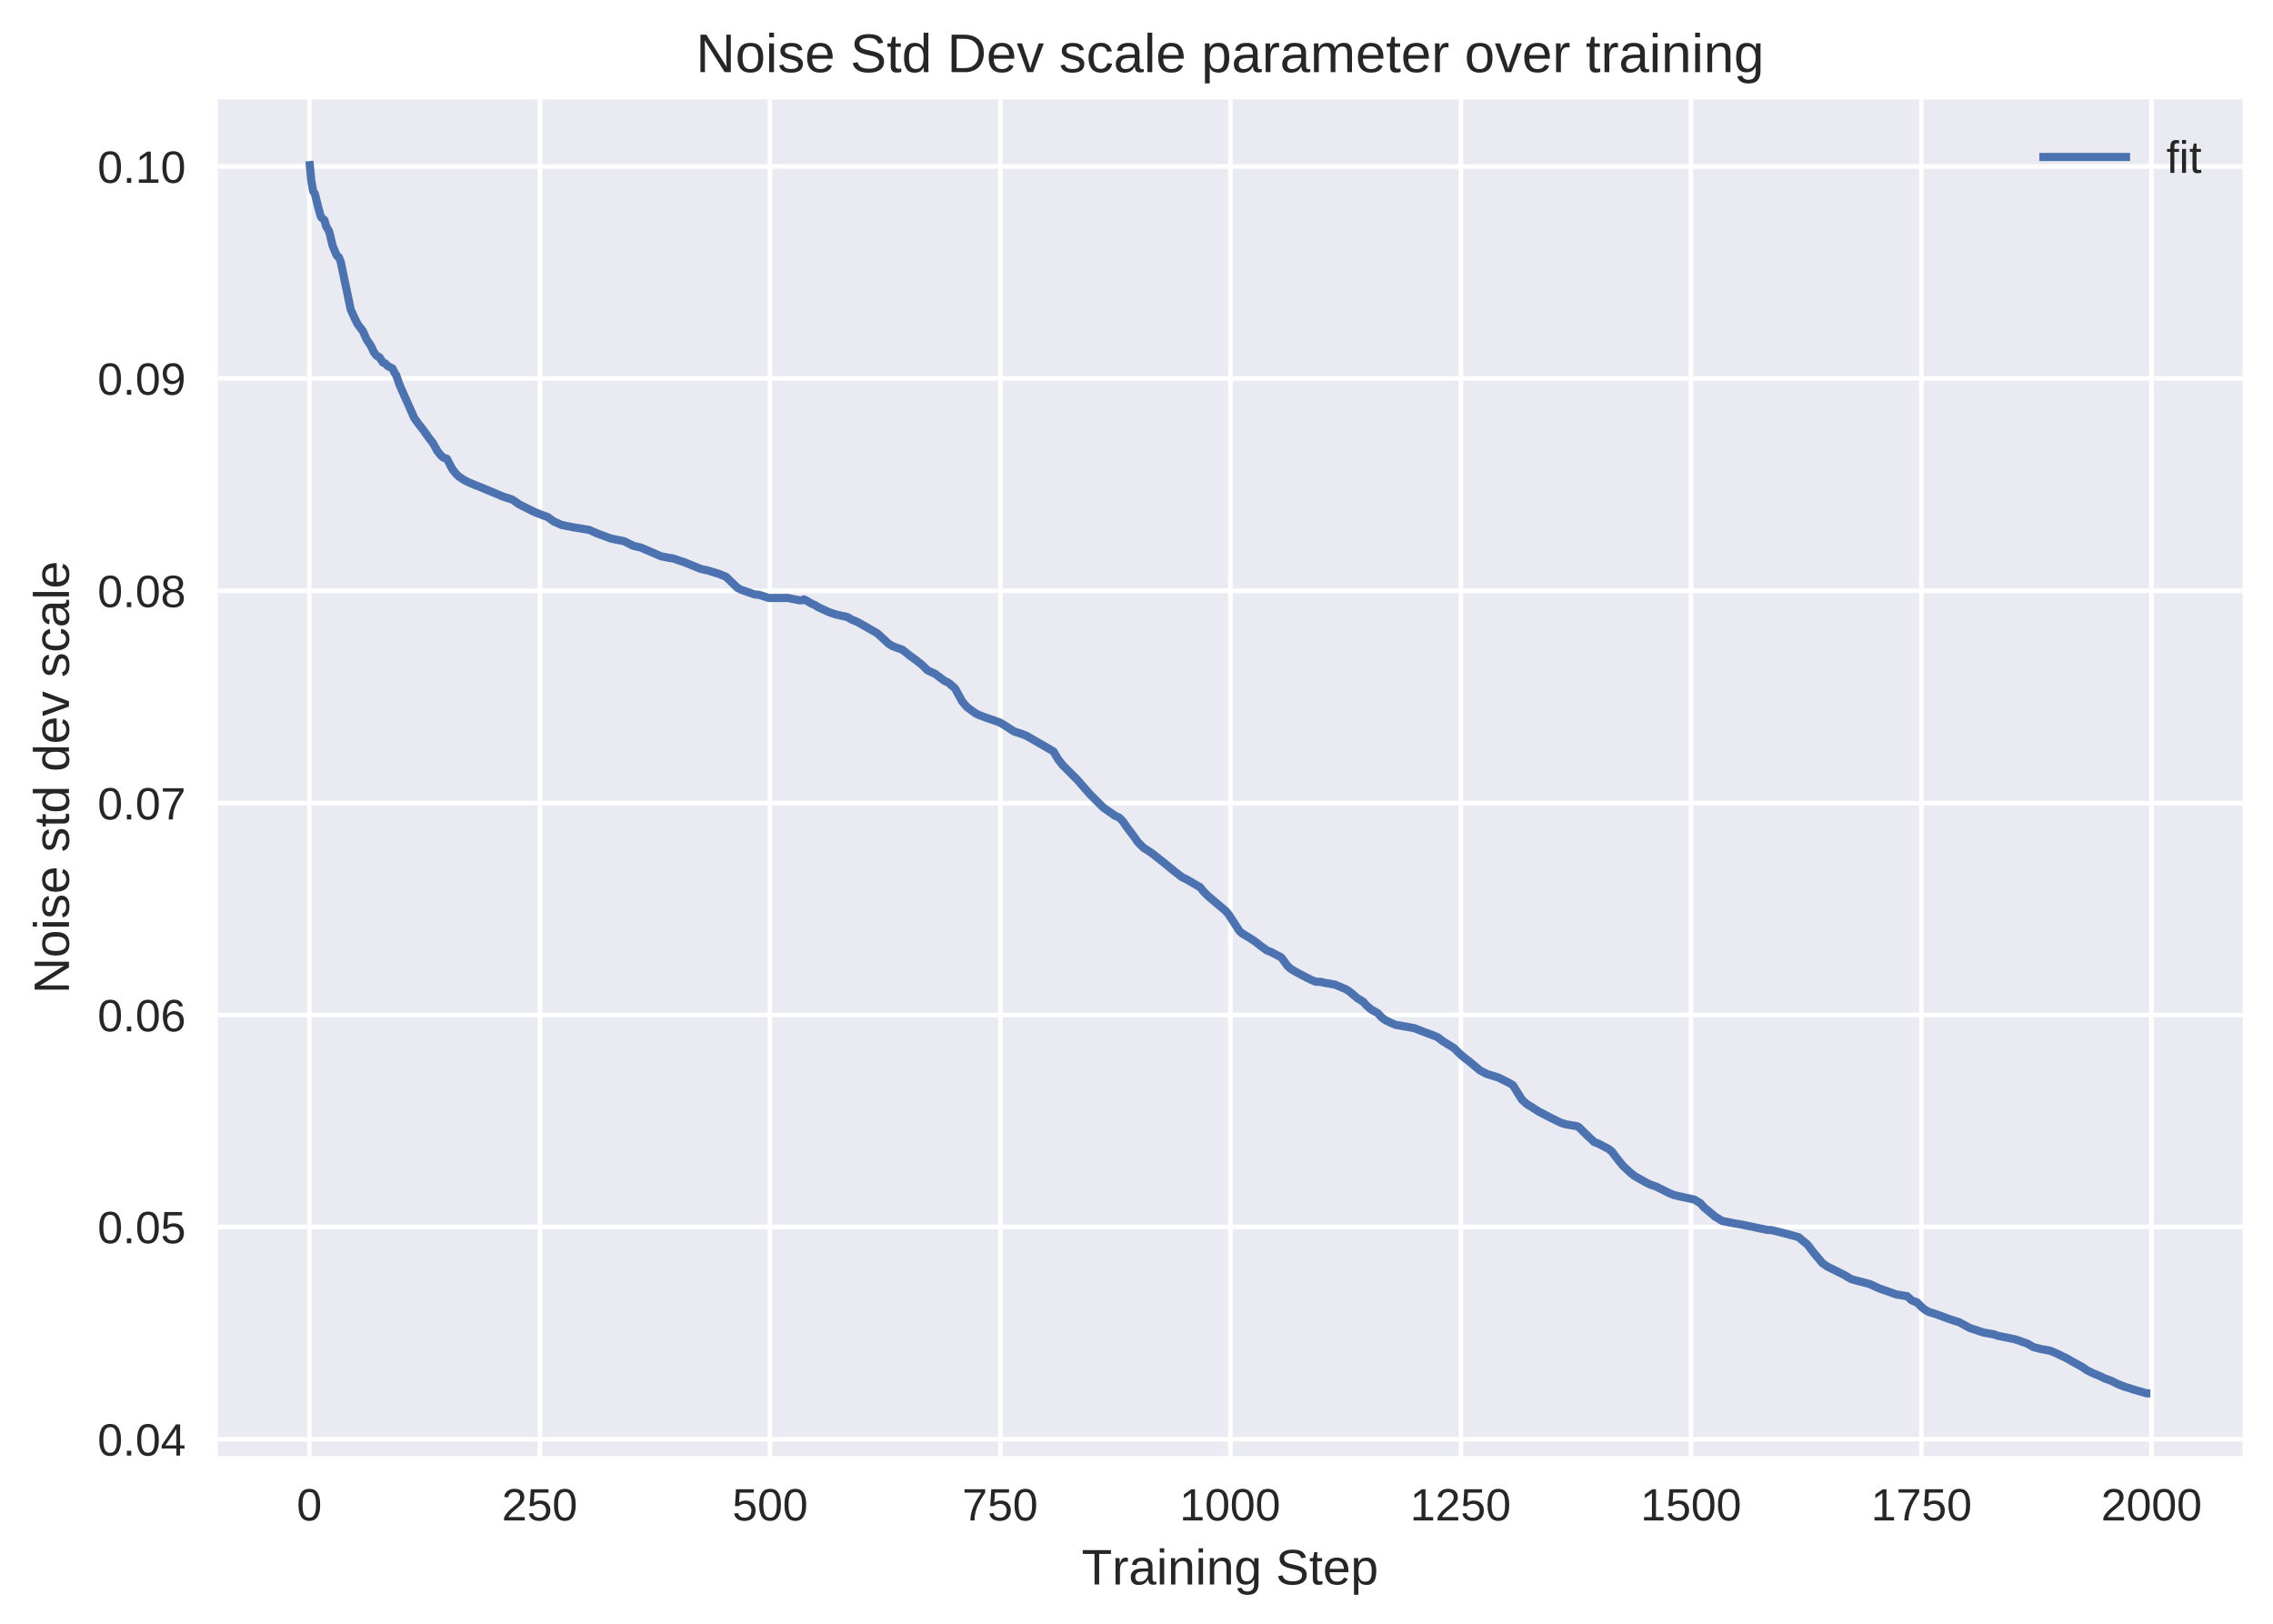 <svg viewBox="0 0 501 358" xmlns="http://www.w3.org/2000/svg" xmlns:xlink="http://www.w3.org/1999/xlink"><defs><style>*{stroke-linecap:butt;stroke-linejoin:round}</style></defs><g id="figure_1"><path d="M0 358.7h501.5V0H0z" fill="#fff" id="patch_1"/><g id="axes_1"><path d="M48 320.9h446.3v-299H48z" fill="#eaeaf2" id="patch_2"/><g id="matplotlib.axis_1"><g id="xtick_1"><path clip-path="url(#p719b5f4bb1)" d="M68.2 320.9v-299" fill="none" stroke="#fff" stroke-linecap="round" id="line2d_1"/><g id="text_1"><defs><path d="M51.7 34.4q0-9.9-1.9-16.6-1.8-6.8-5.1-11-3.2-4.2-7.6-6Q32.7-1 27.7-1T18.3.8q-4.3 1.8-7.5 6-3.2 4.1-5 10.9-1.9 6.8-1.9 16.7 0 10.4 1.8 17.2 1.9 6.9 5 10.9 3.3 4 7.7 5.7 4.4 1.6 9.6 1.6 5 0 9.2-1.6 4.3-1.7 7.6-5.7 3.2-4 5-10.9 1.9-6.8 1.9-17.2zm-9 0q0 8.2-.9 13.7-1 5.4-2.9 8.7-1.9 3.2-4.6 4.6-2.8 1.3-6.3 1.3-3.7 0-6.6-1.4-2.8-1.3-4.7-4.6-2-3.2-3-8.7-.9-5.4-.9-13.6 0-7.9 1-13.3t3-8.7q1.9-3.3 4.6-4.8 2.8-1.4 6.4-1.4 3.4 0 6.2 1.4 2.8 1.5 4.7 4.8 2 3.3 3 8.7 1 5.4 1 13.3z" id="LiberationSans-30"/></defs><use xlink:href="#LiberationSans-30" transform="matrix(.1 0 0 -.1 65.4 335.1)" fill="#262626"/></g></g><g id="xtick_2"><path clip-path="url(#p719b5f4bb1)" d="M119 320.9v-299" fill="none" stroke="#fff" stroke-linecap="round" id="line2d_3"/><g id="text_2"><defs><path d="M5 0v6.2q2.5 5.7 6.1 10 3.6 4.5 7.6 8l7.8 6.6q3.9 3 7 6t5 6.4q2 3.3 2 7.5 0 3-1 5.1-.8 2.3-2.4 3.8-1.7 1.5-4 2.2-2.3.8-5.2.8-2.6 0-5-.7-2.2-.8-4-2.2-1.9-1.5-3-3.7-1.2-2.1-1.5-5l-9 .8q.5 3.7 2 7Q9.2 62 12 64.5q2.8 2.5 6.8 4 4 1.3 9.2 1.3 5.2 0 9.2-1.2 4-1.2 6.7-3.6 2.8-2.4 4.2-6 1.5-3.4 1.5-8 0-3.5-1.2-6.6-1.3-3.1-3.4-6-2-2.8-4.8-5.4-2.7-2.7-5.7-5.2l-6-5q-3-2.4-5.7-5-2.6-2.4-4.7-5t-3.3-5.3h35.9V0z" id="LiberationSans-32"/><path d="M51.4 22.4q0-5.2-1.5-9.5-1.6-4.3-4.7-7.4-3-3-7.6-4.8Q33-1 27-1 21.6-1 17.5.3q-4 1.3-6.8 3.5Q8 6 6.3 9 4.7 12 4 15.4l8.9 1q.5-2 1.5-3.8 1-1.8 2.7-3.3Q18.7 8 21.2 7q2.5-.8 6-.8 3.4 0 6.2 1 2.8 1.1 4.8 3.1 2 2.1 3 5 1 3 1 7 0 3-1 5.7t-2.9 4.6q-1.9 2-4.6 3-2.8 1.1-6.3 1.1-2.2 0-4-.4-2-.4-3.5-1-1.6-.7-2.9-1.6l-2.4-2H6l2.3 37.1h39.1v-7.5h-31L15 39.5q2.3 1.8 5.8 3 3.6 1.4 8.4 1.4 5.1 0 9.2-1.6 4.1-1.5 7-4.4 2.9-2.8 4.5-6.8 1.5-4 1.5-8.7z" id="LiberationSans-35"/></defs><g transform="matrix(.1 0 0 -.1 110.6 335.1)" fill="#262626"><use xlink:href="#LiberationSans-32"/><use x="55.6" xlink:href="#LiberationSans-35"/><use x="111.2" xlink:href="#LiberationSans-30"/></g></g></g><g id="xtick_3"><path clip-path="url(#p719b5f4bb1)" d="M169.7 320.9v-299" fill="none" stroke="#fff" stroke-linecap="round" id="line2d_5"/><g transform="matrix(.1 0 0 -.1 161.4 335.1)" fill="#262626" id="text_3"><use xlink:href="#LiberationSans-35"/><use x="55.6" xlink:href="#LiberationSans-30"/><use x="111.2" xlink:href="#LiberationSans-30"/></g></g><g id="xtick_4"><path clip-path="url(#p719b5f4bb1)" d="M220.5 320.9v-299" fill="none" stroke="#fff" stroke-linecap="round" id="line2d_7"/><g id="text_4"><defs><path d="M50.6 61.7q-5.2-8-9.5-15.2-4.4-7.3-7.5-14.8-3.1-7.3-4.9-15.1Q27 8.8 27 0h-9.2q0 8.3 2 16.2 2 8 5.2 15.6 3.4 7.6 7.8 15T42 61.3H5v7.5h45.5z" id="LiberationSans-37"/></defs><g transform="matrix(.1 0 0 -.1 212.1 335.1)" fill="#262626"><use xlink:href="#LiberationSans-37"/><use x="55.6" xlink:href="#LiberationSans-35"/><use x="111.2" xlink:href="#LiberationSans-30"/></g></g></g><g id="xtick_5"><path clip-path="url(#p719b5f4bb1)" d="M271.2 320.9v-299" fill="none" stroke="#fff" stroke-linecap="round" id="line2d_9"/><g id="text_5"><defs><path d="M7.6 0v7.5h17.5v53L9.6 49.2v8.3L26 68.8h8V7.5h16.8V0z" id="LiberationSans-31"/></defs><g transform="matrix(.1 0 0 -.1 260 335.1)" fill="#262626"><use xlink:href="#LiberationSans-31"/><use x="55.6" xlink:href="#LiberationSans-30"/><use x="111.2" xlink:href="#LiberationSans-30"/><use x="166.8" xlink:href="#LiberationSans-30"/></g></g></g><g id="xtick_6"><path clip-path="url(#p719b5f4bb1)" d="M322 320.9v-299" fill="none" stroke="#fff" stroke-linecap="round" id="line2d_11"/><g transform="matrix(.1 0 0 -.1 310.8 335.1)" fill="#262626" id="text_6"><use xlink:href="#LiberationSans-31"/><use x="55.6" xlink:href="#LiberationSans-32"/><use x="111.2" xlink:href="#LiberationSans-35"/><use x="166.8" xlink:href="#LiberationSans-30"/></g></g><g id="xtick_7"><path clip-path="url(#p719b5f4bb1)" d="M372.7 320.9v-299" fill="none" stroke="#fff" stroke-linecap="round" id="line2d_13"/><g transform="matrix(.1 0 0 -.1 361.6 335.1)" fill="#262626" id="text_7"><use xlink:href="#LiberationSans-31"/><use x="55.6" xlink:href="#LiberationSans-35"/><use x="111.2" xlink:href="#LiberationSans-30"/><use x="166.8" xlink:href="#LiberationSans-30"/></g></g><g id="xtick_8"><path clip-path="url(#p719b5f4bb1)" d="M423.5 320.9v-299" fill="none" stroke="#fff" stroke-linecap="round" id="line2d_15"/><g transform="matrix(.1 0 0 -.1 412.4 335.1)" fill="#262626" id="text_8"><use xlink:href="#LiberationSans-31"/><use x="55.6" xlink:href="#LiberationSans-37"/><use x="111.2" xlink:href="#LiberationSans-35"/><use x="166.8" xlink:href="#LiberationSans-30"/></g></g><g id="xtick_9"><path clip-path="url(#p719b5f4bb1)" d="M474.2 320.9v-299" fill="none" stroke="#fff" stroke-linecap="round" id="line2d_17"/><g transform="matrix(.1 0 0 -.1 463.1 335.1)" fill="#262626" id="text_9"><use xlink:href="#LiberationSans-32"/><use x="55.6" xlink:href="#LiberationSans-30"/><use x="111.2" xlink:href="#LiberationSans-30"/><use x="166.8" xlink:href="#LiberationSans-30"/></g></g><g id="text_10"><defs><path d="M35.2 61.2V0h-9.3v61.2H2.3v7.6h56.5v-7.6z" id="LiberationSans-54"/><path d="M7 0v43.9l-.2 3.4v3l-.2 2.5H15l.2-2.5.1-3 .1-2.9V42h.2q1 3 2 5.3 1 2.2 2.5 3.7 1.4 1.4 3.3 2 2 .8 4.8.8l2-.2 1.5-.3v-8l-2 .3-2.6.1q-3 0-5.2-1.3-2.1-1.4-3.5-3.8-1.3-2.4-2-5.8-.6-3.3-.6-7.3V0z" id="LiberationSans-72"/><path d="M20.2-1q-8 0-12 4.2t-4 11.6q0 5.2 2 8.5 2 3.4 5.2 5.3t7.3 2.6q4.1.7 8.3.8l12 .2v3q0 3.2-.8 5.5-.7 2.3-2 3.7-1.5 1.4-3.6 2-2.1.7-5 .7-2.6 0-4.6-.4-2-.3-3.6-1.3-1.5-1-2.4-2.6-1-1.6-1.2-4l-9.2.7q.5 3.2 1.8 5.8 1.4 2.6 4 4.5 2.4 1.9 6.2 3 3.8 1 9.2 1 10 0 15-4.6 5-4.5 5-13.2V13.3q0-4 1-6 1-1.9 4-1.9l1.4.1 1.4.3V.3Q54-.1 52.3-.3q-1.6-.2-3.5-.2-2.5 0-4.2.7-1.8.6-3 2-1 1.3-1.7 3.3-.5 2-.7 4.6h-.3q-1.4-2.5-3-4.6-1.8-2-4-3.5Q29.6.6 26.8-.2 23.9-1 20.2-1zm2 6.6q4.2 0 7.4 1.5 3.1 1.6 5.2 4 2 2.4 3 5.2 1.1 2.8 1.1 5.4v4.4l-9.6-.2q-3.2 0-6.1-.5-3-.4-5.1-1.6-2.2-1.2-3.5-3.4-1.3-2.2-1.3-5.8 0-4.3 2.3-6.6 2.3-2.4 6.6-2.4z" id="LiberationSans-61"/><path d="M6.7 64v8.5h8.8V64zm0-64v52.8h8.8V0z" id="LiberationSans-69"/><path d="M40.3 0v33.5q0 3.9-.6 6.4-.5 2.6-1.8 4.2t-3.4 2.3q-2 .6-5.1.6-3.1 0-5.6-1-2.6-1.2-4.3-3.3-1.8-2-2.8-5-1-3.1-1-7V0H7v48.5l-.2 2.8v1.5h8.2l.1-1.3.2-2.5v-2.8l.1-2.4h.2q1.3 2.3 2.8 4.2 1.5 1.8 3.5 3 2 1.4 4.6 2 2.6.8 6 .8 4.4 0 7.5-1 3.2-1.1 5.3-3.4 2-2.2 3-5.8 1-3.5 1-8.4V0z" id="LiberationSans-6e"/><path d="M26.8-20.8q-4.6 0-8.1 1t-6 2.6q-2.5 1.8-4 4.2Q7-10.6 6.3-7.7l8.8 1.2q1-3.6 4-5.6 3-2 7.8-2 3 0 5.4.9 2.5.8 4.2 2.6 1.7 1.9 2.6 4.8 1 3 1 7.1v8.5H40q-1-2-2.4-3.8-1.4-1.8-3.5-3.3-2-1.4-4.8-2.2-2.7-.9-6.3-.9-5 0-8.6 1.7-3.6 1.7-5.8 5-2.3 3.4-3.3 8.4-1.1 5-1.1 11.6 0 6.4 1 11.4 1.1 5.1 3.5 8.7 2.3 3.5 6.1 5.4 3.8 1.9 9.2 1.9 5.6 0 9.8-2.6 4-2.6 6.3-7.3h.1l.1 2.7q0 1.5.2 2.9l.1 2.3.2 1.1h8.4l-.1-1.5-.1-2.5-.1-3.2V1.5q0-11-5.5-16.7-5.4-5.6-16.6-5.6zM40 26.5q0 5.5-1.2 9.5-1.1 3.9-3.1 6.4-2 2.5-4.5 3.7-2.5 1.1-5.1 1.1-3.4 0-5.8-1.1-2.4-1.2-4-3.7T14 35.8q-.7-4-.7-9.4 0-5.7.7-9.6.8-3.9 2.4-6.3 1.5-2.3 4-3.4 2.3-1 5.6-1 2.7 0 5.2 1.1t4.5 3.6q2 2.4 3.2 6.3 1.2 3.9 1.2 9.3z" id="LiberationSans-67"/><path d="M62.1 19q0-4.3-1.7-8t-5.2-6.3Q51.7 2 46.4.5 41-1 33.7-1q-12.9 0-20 4.5-7.2 4.5-9.2 13l9 1.8q.8-2.7 2.2-4.9 1.4-2.2 3.8-3.8 2.4-1.5 6-2.4 3.5-.9 8.5-.9 4.2 0 7.7.7 3.4.7 6 2.2 2.4 1.4 3.8 3.8 1.4 2.3 1.4 5.5 0 3.4-1.6 5.5-1.5 2-4.3 3.4t-6.6 2.3l-8.6 2-5.8 1.4q-2.9.8-5.5 1.8-2.7 1-5 2.5-2.4 1.4-4 3.4-1.8 2-2.8 4.6-1 2.6-1 6 0 4.9 2 8.4t5.5 5.7q3.6 2.3 8.3 3.3 4.8 1 10.4 1 6.4 0 11-1 4.5-1 7.6-3 3.1-2 5-5 1.9-2.9 3-6.8l-9.2-1.6q-.7 2.5-2 4.4-1.3 2-3.4 3.3-2 1.3-5 2t-7.1.7q-4.8 0-8-.9-3.3-.8-5.3-2.3-2-1.4-2.8-3.4-.9-2-.9-4.3 0-3 1.6-5 1.5-2 4.2-3.4 2.6-1.3 6-2.1 3.5-1 7.4-1.8l6.4-1.5q3.1-.7 6-1.8 2.9-1 5.4-2.5 2.5-1.4 4.4-3.4 1.8-2 2.9-4.9 1-2.8 1-6.5z" id="LiberationSans-53"/><path d="M27 .4l-4-.9q-2-.3-4.8-.3-10.6 0-10.6 12v35.2h-6v6.4H8l2.5 11.9h6V52.8h9.7v-6.4h-9.8V13.1q0-3.8 1.2-5.4Q19 6.2 22 6.2q1.3 0 2.4.2l2.6.5z" id="LiberationSans-74"/><path d="M13.5 24.6q0-4.2.8-7.7.9-3.5 2.7-6 1.8-2.5 4.5-3.9 2.8-1.4 6.7-1.4 5.7 0 9.2 2.3 3.4 2.3 4.6 5.8l7.8-2.2q-.9-2.2-2.4-4.4-1.4-2.2-4-4-2.4-1.8-6.2-3-3.7-1-9-1Q16.5-1 10.4 6q-6.2 7-6.2 20.8 0 7.4 1.9 12.5 1.9 5.2 5 8.4 3.3 3.2 7.6 4.7 4.3 1.4 9.2 1.4 6.6 0 11-2.1 4.6-2.2 7.3-6t3.8-8.9q1.2-5.1 1.2-11v-1.2zM42 31.3q-.7 8.4-4.3 12.2-3.5 3.8-10 3.8-2.3 0-4.7-.7-2.4-.7-4.4-2.5-2-1.8-3.5-5-1.4-3-1.6-7.8z" id="LiberationSans-65"/><path d="M51.4 26.7q0-6-1-11.1t-3.2-8.8q-2.3-3.6-6-5.7-3.7-2-9.2-2-5.7 0-10 2-4.2 2.2-6.4 7.1h-.3l.1-.9v-2l.1-2.5v-23.5H6.7V48.9l-.2 2.5v1.4h8.4l.2-1 .1-2.1.2-2.7v-2.7h.2q1.2 2.6 2.8 4.4 1.6 1.7 3.6 2.9 2 1.1 4.4 1.6 2.5.6 5.6.6 5.5 0 9.2-2 3.7-2 6-5.5t3.2-8.5q1-5 1-11.1zm-9.2-.2q0 4.8-.6 8.7-.6 3.8-2 6.4-1.5 2.6-3.9 4t-6 1.4q-2.9 0-5.5-.9-2.6-.8-4.5-3.1-2-2.4-3-6.5-1.2-4.1-1.2-10.7 0-5.6 1-9.5.9-3.9 2.7-6.3 1.8-2.4 4.4-3.4 2.6-1 6-1 3.7 0 6.1 1.3 2.4 1.4 3.9 4.1 1.4 2.7 2 6.6.6 3.9.6 8.9z" id="LiberationSans-70"/></defs><g transform="matrix(.11 0 0 -.11 238.4 349.2)" fill="#262626"><use xlink:href="#LiberationSans-54"/><use x="61" xlink:href="#LiberationSans-72"/><use x="94.3" xlink:href="#LiberationSans-61"/><use x="150" xlink:href="#LiberationSans-69"/><use x="172.2" xlink:href="#LiberationSans-6e"/><use x="227.8" xlink:href="#LiberationSans-69"/><use x="250" xlink:href="#LiberationSans-6e"/><use x="305.6" xlink:href="#LiberationSans-67"/><use x="361.2" xlink:href="#LiberationSans-20"/><use x="389" xlink:href="#LiberationSans-53"/><use x="455.7" xlink:href="#LiberationSans-74"/><use x="483.5" xlink:href="#LiberationSans-65"/><use x="539.1" xlink:href="#LiberationSans-70"/></g></g></g><g id="matplotlib.axis_2"><g id="ytick_1"><path clip-path="url(#p719b5f4bb1)" d="M48 317.2h446.3" fill="none" stroke="#fff" stroke-linecap="round" id="line2d_19"/><g id="text_11"><defs><path d="M9.1 0v10.7h9.6V0z" id="LiberationSans-2e"/><path d="M43 15.6V0h-8.3v15.6H2.3v6.8l31.5 46.4H43V22.5h9.7v-7zm-8.3 43.3q0-.3-.5-1l-.9-1.6-1-1.7-.8-1.5-17.7-26-.7-1-1-1.3q-.4-.7-1-1.3l-.7-1h24.3z" id="LiberationSans-34"/></defs><g transform="matrix(.1 0 0 -.1 21.5 320.8)" fill="#262626"><use xlink:href="#LiberationSans-30"/><use x="55.6" xlink:href="#LiberationSans-2e"/><use x="83.4" xlink:href="#LiberationSans-30"/><use x="139" xlink:href="#LiberationSans-34"/></g></g></g><g id="ytick_2"><path clip-path="url(#p719b5f4bb1)" d="M48 270.4h446.3" fill="none" stroke="#fff" stroke-linecap="round" id="line2d_21"/><g transform="matrix(.1 0 0 -.1 21.5 274)" fill="#262626" id="text_12"><use xlink:href="#LiberationSans-30"/><use x="55.6" xlink:href="#LiberationSans-2e"/><use x="83.4" xlink:href="#LiberationSans-30"/><use x="139" xlink:href="#LiberationSans-35"/></g></g><g id="ytick_3"><path clip-path="url(#p719b5f4bb1)" d="M48 223.7h446.3" fill="none" stroke="#fff" stroke-linecap="round" id="line2d_23"/><g id="text_13"><defs><path d="M51.2 22.5q0-5.2-1.4-9.5-1.5-4.3-4.3-7.4-2.8-3.1-7-4.8Q34.6-1 29-1q-6 0-10.5 2.3T11 8q-3 4.3-4.4 10.6Q5 24.8 5 32.8 5 42 6.8 49q1.7 7 4.8 11.6 3.2 4.6 7.8 7 4.5 2.3 10.3 2.3 3.5 0 6.6-.7 3-.7 5.6-2.4 2.5-1.6 4.4-4.3 1.9-2.7 3-6.6L41 54.3q-1.4 4.4-4.4 6.4-3 2-7 2-3.5 0-6.5-1.7-2.9-1.7-5-5.1-2-3.4-3-8.5-1.2-5.2-1.2-12 2.4 4.4 6.8 6.8 4.3 2.3 10 2.3 4.6 0 8.4-1.5 3.8-1.5 6.5-4.4 2.8-2.9 4.2-7 1.5-4 1.5-9zm-9-.4q0 3.6-.8 6.5-.9 2.9-2.6 4.9-1.8 2-4.4 3-2.6 1.2-6 1.2-2.4 0-4.8-.7-2.5-.7-4.4-2.3-2-1.6-3.3-4.2-1.2-2.6-1.2-6.3 0-3.8 1-7 1-3.4 2.8-5.8 1.8-2.5 4.4-3.9 2.6-1.4 5.8-1.4 3.2 0 5.7 1.1t4.3 3.2q1.7 2 2.7 5 .9 3 .9 6.7z" id="LiberationSans-36"/></defs><g transform="matrix(.1 0 0 -.1 21.5 227.3)" fill="#262626"><use xlink:href="#LiberationSans-30"/><use x="55.6" xlink:href="#LiberationSans-2e"/><use x="83.4" xlink:href="#LiberationSans-30"/><use x="139" xlink:href="#LiberationSans-36"/></g></g></g><g id="ytick_4"><path clip-path="url(#p719b5f4bb1)" d="M48 177h446.3" fill="none" stroke="#fff" stroke-linecap="round" id="line2d_25"/><g transform="matrix(.1 0 0 -.1 21.5 180.6)" fill="#262626" id="text_14"><use xlink:href="#LiberationSans-30"/><use x="55.6" xlink:href="#LiberationSans-2e"/><use x="83.4" xlink:href="#LiberationSans-30"/><use x="139" xlink:href="#LiberationSans-37"/></g></g><g id="ytick_5"><path clip-path="url(#p719b5f4bb1)" d="M48 130.2h446.3" fill="none" stroke="#fff" stroke-linecap="round" id="line2d_27"/><g id="text_15"><defs><path d="M51.3 19.2q0-4.4-1.4-8-1.4-3.8-4.3-6.5Q42.8 2 38.3.5 34-1 27.8-1q-6 0-10.4 1.5Q12.9 2 10 4.7q-2.9 2.7-4.3 6.4t-1.4 8q0 3.8 1.2 6.7 1.1 3 3 5 2 2.2 4.5 3.4 2.4 1.3 5 1.8v.2q-2.8.7-5 2.2-2.4 1.5-4 3.6-1.4 2.1-2.3 4.7-.7 2.6-.7 5.5 0 3.6 1.3 6.8 1.4 3.2 4.2 5.6 2.7 2.4 6.8 3.8 4 1.4 9.3 1.4 5.6 0 9.8-1.4 4.1-1.4 6.8-3.8t4-5.7q1.4-3.2 1.4-6.8 0-2.8-.9-5.4Q48 44 46.5 42q-1.5-2.2-3.8-3.7-2.3-1.4-5.2-2V36q3-.5 5.5-1.8t4.4-3.4q1.8-2.1 2.9-5 1-3 1-6.7zM40.4 51.6q0 2.6-.6 4.7-.7 2.2-2.2 3.7-1.5 1.6-4 2.4-2.4.9-6 .9-3.4 0-5.8-.9-2.4-.8-4-2.4-1.5-1.5-2.2-3.7-.7-2.1-.7-4.7 0-2 .6-4.2.5-2.1 2-3.9 1.3-1.8 3.8-2.9 2.5-1.1 6.4-1.1 4.2 0 6.7 1.1t3.9 2.9q1.3 1.8 1.7 4 .4 2 .4 4.1zM42.1 20q0 2.5-.6 4.8-.7 2.4-2.4 4.1-1.6 1.8-4.5 3-2.8 1-7 1-3.8 0-6.5-1-2.7-1.2-4.4-3-1.7-1.8-2.5-4.2-.8-2.3-.8-4.9 0-3.1.8-5.8.8-2.6 2.5-4.5 1.7-1.8 4.5-2.9 2.8-1 6.7-1 4 0 6.8 1 2.7 1 4.4 3 1.6 1.8 2.3 4.5.7 2.7.7 6z" id="LiberationSans-38"/></defs><g transform="matrix(.1 0 0 -.1 21.5 133.8)" fill="#262626"><use xlink:href="#LiberationSans-30"/><use x="55.6" xlink:href="#LiberationSans-2e"/><use x="83.4" xlink:href="#LiberationSans-30"/><use x="139" xlink:href="#LiberationSans-38"/></g></g></g><g id="ytick_6"><path clip-path="url(#p719b5f4bb1)" d="M48 83.4h446.3" fill="none" stroke="#fff" stroke-linecap="round" id="line2d_29"/><g id="text_16"><defs><path d="M50.9 35.8q0-9.2-1.8-16.1-1.7-6.9-5-11.5-3.1-4.6-7.8-6.9Q31.7-1 26-1q-4 0-7.2.8-3.1.8-5.6 2.5Q10.7 4 8.9 6.8q-1.7 2.7-2.8 6.6l8.4 1.3q1.4-4.4 4.3-6.5 2.9-2 7.3-2 3.6 0 6.5 1.6 3 1.7 5 5 2.1 3.4 3.3 8.5 1.2 5 1.3 11.9-1-2.3-2.8-4.1-1.8-1.8-4-3-2.3-1.3-5-2-2.6-.6-5.3-.6-4.7 0-8.5 1.7t-6.4 4.7q-2.6 3-4 7.3-1.5 4.3-1.5 9.5 0 5.3 1.5 9.6 1.6 4.3 4.5 7.3 3 3 7.2 4.6 4.3 1.6 9.7 1.6 11.5 0 17.4-8.5 5.9-8.5 5.9-25.5zm-9.6 8.5q0 3.8-.9 7.2-.9 3.3-2.7 5.8-1.8 2.5-4.4 4-2.6 1.4-6 1.4-3.2 0-5.7-1.1-2.6-1.1-4.3-3.2-1.8-2.1-2.7-5-1-3-1-6.7 0-3.5.9-6.5.8-3 2.5-5.1 1.8-2.2 4.3-3.4 2.5-1.3 5.9-1.3 2.4 0 5 .9 2.5.8 4.5 2.5T40 38q1.3 2.6 1.3 6.2z" id="LiberationSans-39"/></defs><g transform="matrix(.1 0 0 -.1 21.5 87)" fill="#262626"><use xlink:href="#LiberationSans-30"/><use x="55.6" xlink:href="#LiberationSans-2e"/><use x="83.4" xlink:href="#LiberationSans-30"/><use x="139" xlink:href="#LiberationSans-39"/></g></g></g><g id="ytick_7"><path clip-path="url(#p719b5f4bb1)" d="M48 36.7h446.3" fill="none" stroke="#fff" stroke-linecap="round" id="line2d_31"/><g transform="matrix(.1 0 0 -.1 21.5 40.3)" fill="#262626" id="text_17"><use xlink:href="#LiberationSans-30"/><use x="55.6" xlink:href="#LiberationSans-2e"/><use x="83.4" xlink:href="#LiberationSans-31"/><use x="139" xlink:href="#LiberationSans-30"/></g></g><g id="text_18"><defs><path d="M52.8 0L16 58.6l.3-4.7.1-4.3.1-3.9V0H8.2v68.8H19l37.3-59-.3 4.8-.2 4.5-.1 4.6v45.1H64V0z" id="LiberationSans-4e"/><path d="M51.4 26.5q0-14-6-20.7Q39.1-1 27.5-1 22-1 17.7.7q-4.3 1.6-7.3 5-3 3.5-4.6 8.6-1.6 5.2-1.6 12.2 0 27.3 23.7 27.3 6.1 0 10.6-1.7t7.3-5.1q2.9-3.4 4.2-8.6 1.4-5.1 1.4-12zm-9.2 0q0 6.1-1 10.1T38.5 43q-1.9 2.4-4.5 3.4-2.7 1-6 1t-6-1q-2.8-1-4.7-3.5-1.9-2.4-2.9-6.4t-1-10q0-6.2 1.1-10.2 1-4 3-6.4 1.8-2.4 4.4-3.4 2.6-1 5.6-1 3.4 0 6 1 2.8 1 4.7 3.3 2 2.4 3 6.4 1 4.1 1 10.3z" id="LiberationSans-6f"/><path d="M46.4 14.6q0-3.7-1.5-6.6-1.4-3-4.1-5Q38 1.2 34 0q-4-1-9-1-4.6 0-8.3.7Q13 .4 10.2 2 7.4 3.6 5.5 6.1q-1.8 2.6-2.7 6.3l7.7 1.5q1.2-4.2 4.7-6.2t9.8-2q2.8 0 5.1.4 2.4.4 4.1 1.4Q36 8.5 37 10q1 1.6 1 4 0 2.3-1.2 3.8-1.1 1.6-3.1 2.6t-4.9 1.8l-6.2 1.7q-3.2.8-6.3 1.8-3.2 1-5.7 2.7-2.5 1.7-4 4.2-1.6 2.5-1.6 6.3 0 7.2 5.1 11 5.2 3.8 15 3.8 8.8 0 14-3.1 5-3 6.5-9.9l-8-1q-.4 2.1-1.6 3.5-1.1 1.4-2.8 2.2-1.6.9-3.7 1.3-2.1.3-4.4.3-6 0-8.8-1.8-2.8-1.8-2.8-5.5 0-2.1 1-3.5 1.1-1.4 3-2.3 1.9-1 4.5-1.7l5.8-1.5 4.3-1.1q2.2-.6 4.3-1.5 2-.9 3.9-2 1.8-1.1 3.2-2.8 1.4-1.6 2.2-3.7.8-2.2.8-5z" id="LiberationSans-73"/><path d="M40 8.5q-2.4-5-6.4-7.3-4-2.2-10-2.2Q13.6-1 9 5.8q-4.7 6.7-4.7 20.4 0 27.6 19.4 27.6 6 0 10-2.2t6.5-7v27.9h8.8V10.9 7.2 4l.2-2.5V0h-8.3l-.2 1.4-.1 2-.2 2.5v2.6zm-26.6 18q0-5.5.7-9.4.7-4 2.2-6.4 1.5-2.5 3.9-3.7 2.3-1.2 5.7-1.2 3.4 0 6.1 1.1 2.7 1.2 4.5 3.7 1.7 2.5 2.7 6.5.9 4 .9 10 0 5.6-1 9.4-.9 4-2.7 6.3-1.8 2.4-4.4 3.5-2.6 1-6 1-3.3 0-5.6-1.1t-3.9-3.6Q14.9 40 14.2 36q-.8-4-.8-9.6z" id="LiberationSans-64"/><path d="M30 0H19.4L.3 52.8h9.4l11.6-34.3.8-2.7 1-3.2.9-3.2.7-2.5.8 2.5 1 3.2q.4 1.6 1 3.1l.8 2.7 12 34.4h9.4z" id="LiberationSans-76"/><path d="M13.4 26.7q0-4.6.7-8.4.7-3.8 2.2-6.6Q18 9 20.4 7.5 23 6 26.8 6q4.7 0 7.8 2.5 3.1 2.5 3.9 7.8l8.9-.6q-.5-3.2-2-6.3-1.4-3-4-5.3-2.4-2.3-6-3.7Q31.6-1 27-1q-6.2 0-10.5 2.1Q12 3.2 9.4 7q-2.7 3.7-4 8.7-1.2 5-1.2 10.9 0 5.3 1 9.4.8 4 2.4 7 1.6 3.1 3.7 5.2 2.2 2.1 4.7 3.3 2.5 1.3 5.3 1.9 2.8.5 5.6.5 4.4 0 8-1.2 3.4-1.2 5.9-3.4 2.5-2 4-5 1.6-2.8 2.3-6.2l-9-.6q-.7 4.4-3.5 7-2.8 2.5-8 2.5-3.7 0-6.2-1.2-2.5-1.3-4-3.8-1.6-2.5-2.3-6.3-.7-3.8-.7-9z" id="LiberationSans-63"/><path d="M6.7 0v72.5h8.8V0z" id="LiberationSans-6c"/></defs><g transform="matrix(0 -.11 -.11 0 15.2 219)" fill="#262626"><use xlink:href="#LiberationSans-4e"/><use x="72.2" xlink:href="#LiberationSans-6f"/><use x="127.8" xlink:href="#LiberationSans-69"/><use x="150" xlink:href="#LiberationSans-73"/><use x="200" xlink:href="#LiberationSans-65"/><use x="255.7" xlink:href="#LiberationSans-20"/><use x="283.4" xlink:href="#LiberationSans-73"/><use x="333.4" xlink:href="#LiberationSans-74"/><use x="361.2" xlink:href="#LiberationSans-64"/><use x="416.8" xlink:href="#LiberationSans-20"/><use x="444.6" xlink:href="#LiberationSans-64"/><use x="500.2" xlink:href="#LiberationSans-65"/><use x="555.9" xlink:href="#LiberationSans-76"/><use x="605.9" xlink:href="#LiberationSans-20"/><use x="633.6" xlink:href="#LiberationSans-73"/><use x="683.6" xlink:href="#LiberationSans-63"/><use x="733.6" xlink:href="#LiberationSans-61"/><use x="789.3" xlink:href="#LiberationSans-6c"/><use x="811.5" xlink:href="#LiberationSans-65"/></g></g></g><path clip-path="url(#p719b5f4bb1)" d="M68.2 35.5l.4 4.2.4 2.4.4.6.4 1.6.4 1.6.4 1.5.2.5.7.6.4 1.4.6 1 .2.7.6 2.5.6 1.5.4.8.4.3.4 1 2.2 10.5.9 2 .6 1.2L80 73l.8 1.8 1 1.5.6 1.3.6.8.6.3.8 1.2.5.2.6.6.4.2.6.3.6 1.2.2.2.8 2.3 3.2 7.2.7 1 1.4 1.8 1.2 1.7.8 1 1 1.8.8 1 .6.5.7.2 1.2 2.3.8 1 .6.6 1.2.8 1.2.6 1.2.5 1.3.5 5 2.1 1 .3.9.3.6.4 1 .7 3.2 1.6 1 .4 1.3.5.8.3 1.2.9 1.8.8 1.5.3 1 .2 1.2.2 2.4.4 1.8.8 3 1.1 1.5.3 1.4.3 2 1 1.7.4 1.4.6 3 1.3 1.5.3 1.2.2 2.4.8 2.7 1.1 1 .4 1.4.3 2.6.8 1.5.6 2.6 2.5.8.4 2.9 1 1 .1 2.2.7h4.2l2.5.5h.6l.4-.2.6.3 1 .6.9.4.6.4 2.4 1.1 1.4.5 2.7.6 1 .6.8.3.8.4 4 2.3 2.5 2.3.8.5 2.2.8 1.9 1.5 1 .7 1 .8.4.3 1.2 1.2.8.4.9.4 2 1.5.6.3.4.2 1.4 1.2.6 1.1 1 1.8 1 1.2 1.9 1.4.8.4 1.6.6 2.9 1 1.2.7 2 1.3 1.8.6 1 .4.7.4 5.2 3 1 1.7 1 1.3 1.3 1.3 2 2 2.7 3.1 3 3 2.6 1.8.9.4.8.8.8 1.2 1 1.3 1.6 2.2 1.2 1.2 1 .6 1 .7 1.9 1.5 1.6 1.3 1.6 1.3.4.3.9.7 1.2.6 1.2.7 1.2.7.4.2.8 1 1 1 3.9 3.3.6.7 2.4 3.7.7.6 2 1.2 1 .7 1 .8 1.4 1 .8.3 2.3 1.2.4.5 1 1.4.8.7 1.2.7 1.9 1 1.4.7 1 .4h1l.8.2 2.3.4 2.4 1 .8.5 1.8 1.5 1.3.8.6.7 1 .9 1.4.8.2.1.8.9.8.6 1.4.7 1 .4 4 .7 2.6 1 1.6.6 1 .4 1 .8 2.6 1.6 1 1 1 .9 1.3 1 2.4 2 1.5.8 1 .3 1.6.5 1 .5 1.4.7.8.5 2 3.2 1 .9 2.7 1.7 2.7 1.4 2 1 1.2.4 1.2.2 1.2.2.5.2.6.6.8.8 2 1.9 1.2.5 1.9 1 .8.6.8 1.1 1.6 2 1.6 1.5 1 .8 2.3 1.3 1.2.6 1.2.4 3 1.5 1 .4 1.3.3 3.2.7 1.3.8.8.9 2.4 2 1.6 1 2.5.5 1.8.3 3.8.8 2 .4h.7l1.2.3 1.2.3 1.2.3 2.5.7.8.7 1 .8.8 1 .6.8 2 2.4 1 .7 4 2 .3.2 1 .6 1 .3 3.1.8 2.2 1 3.7 1.3 2.4.4 1 .9.7.3.4.1 1.2 1.2.8.6.8.4 1.6.5 2.7 1 1.2.4 1 .3 2.4 1.3 3 1 2.3.4.8.3 3.9.8 2.6.9 1.4.8 1.5.4 2.2.4 1.2.5 2.5 1.2 1.2.7 2.2 1.2 1 .7 1.2.6 1.9.8.8.4 1.4.5 1.6.8 1.6.6 1 .3.9.3 2.8.8h.8" fill="none" stroke="#4c72b0" stroke-linecap="round" stroke-width="1.8" id="line2d_33"/><path d="M48 320.9v-299" fill="none" id="patch_3"/><path d="M494.3 320.9v-299" fill="none" id="patch_4"/><path d="M48 320.9h446.3" fill="none" id="patch_5"/><path d="M48 21.9h446.3" fill="none" id="patch_6"/><g id="text_19"><defs><path d="M67.4 35.1q0-8.6-2.6-15.2-2.5-6.5-7-11Q53.3 4.6 47 2.4 41.1 0 34 0H8.2v68.8H31q8 0 14.6-2 6.7-2 11.6-6 4.8-4.2 7.5-10.6 2.7-6.3 2.7-15zm-9.3 0q0 7-2 12-2 4.9-5.7 8-3.6 3.2-8.6 4.7t-11 1.5H17.5V7.5H33q5.4 0 10 1.7 4.6 1.8 8 5.3 3.4 3.4 5.3 8.6Q58 28.3 58 35z" id="LiberationSans-44"/><path d="M37.5 0v33.5q0 3.9-.5 6.4-.5 2.6-1.6 4.2-1.2 1.6-3 2.3-1.9.6-4.6.6-2.8 0-5-1-2.2-1.2-3.8-3.3-1.6-2-2.5-5-.8-3.1-.8-7V0H6.9v48.5l-.2 2.8v1.5h8.2l.1-1.3.2-2.5v-2.8l.1-2.4h.2q1.2 2.3 2.5 4.2 1.4 1.8 3.2 3 1.8 1.4 4.2 2 2.4.8 5.5.8 6 0 9.5-2.4t4.9-7.6h.1q1.2 2.3 2.6 4.2 1.5 1.8 3.5 3 2 1.4 4.4 2 2.4.8 5.5.8 4 0 7-1 2.8-1.1 4.7-3.4 1.9-2.2 2.7-5.8.9-3.5.9-8.4V0H68v33.5q0 3.9-.5 6.4-.5 2.6-1.6 4.2-1.2 1.6-3 2.3-1.9.6-4.6.6-2.7 0-5-1-2.2-1-3.8-3.1-1.6-2-2.5-5.1-.8-3.1-.8-7.2V0z" id="LiberationSans-6d"/></defs><g transform="matrix(.12 0 0 -.12 153.4 15.9)" fill="#262626"><use xlink:href="#LiberationSans-4e"/><use x="72.2" xlink:href="#LiberationSans-6f"/><use x="127.8" xlink:href="#LiberationSans-69"/><use x="150" xlink:href="#LiberationSans-73"/><use x="200" xlink:href="#LiberationSans-65"/><use x="255.7" xlink:href="#LiberationSans-20"/><use x="283.4" xlink:href="#LiberationSans-53"/><use x="350.1" xlink:href="#LiberationSans-74"/><use x="377.9" xlink:href="#LiberationSans-64"/><use x="433.5" xlink:href="#LiberationSans-20"/><use x="461.3" xlink:href="#LiberationSans-44"/><use x="533.5" xlink:href="#LiberationSans-65"/><use x="589.2" xlink:href="#LiberationSans-76"/><use x="639.2" xlink:href="#LiberationSans-20"/><use x="666.9" xlink:href="#LiberationSans-73"/><use x="716.9" xlink:href="#LiberationSans-63"/><use x="766.9" xlink:href="#LiberationSans-61"/><use x="822.6" xlink:href="#LiberationSans-6c"/><use x="844.8" xlink:href="#LiberationSans-65"/><use x="900.4" xlink:href="#LiberationSans-20"/><use x="928.2" xlink:href="#LiberationSans-70"/><use x="983.8" xlink:href="#LiberationSans-61"/><use x="1039.4" xlink:href="#LiberationSans-72"/><use x="1072.7" xlink:href="#LiberationSans-61"/><use x="1128.3" xlink:href="#LiberationSans-6d"/><use x="1211.6" xlink:href="#LiberationSans-65"/><use x="1267.2" xlink:href="#LiberationSans-74"/><use x="1295" xlink:href="#LiberationSans-65"/><use x="1350.6" xlink:href="#LiberationSans-72"/><use x="1383.9" xlink:href="#LiberationSans-20"/><use x="1411.7" xlink:href="#LiberationSans-6f"/><use x="1467.3" xlink:href="#LiberationSans-76"/><use x="1517.3" xlink:href="#LiberationSans-65"/><use x="1572.9" xlink:href="#LiberationSans-72"/><use x="1606.3" xlink:href="#LiberationSans-20"/><use x="1634" xlink:href="#LiberationSans-74"/><use x="1661.8" xlink:href="#LiberationSans-72"/><use x="1695.1" xlink:href="#LiberationSans-61"/><use x="1750.7" xlink:href="#LiberationSans-69"/><use x="1772.9" xlink:href="#LiberationSans-6e"/><use x="1828.6" xlink:href="#LiberationSans-69"/><use x="1850.8" xlink:href="#LiberationSans-6e"/><use x="1906.4" xlink:href="#LiberationSans-67"/></g></g><g id="legend_1"><path d="M449.5 34.6h20" fill="none" stroke="#4c72b0" stroke-linecap="round" stroke-width="1.8" id="line2d_34"/><g id="text_20"><defs><path d="M17.6 46.4V0H8.8v46.4H1.4v6.4h7.4v6q0 2.9.6 5.3.5 2.5 2 4.3 1.4 1.9 3.9 3 2.5 1 6.4 1l3.3-.2q1.7-.1 3-.4V65l-2 .3h-2q-2 0-3.2-.5-1.2-.5-2-1.5-.6-1-1-2.5-.2-1.4-.2-3.3v-4.8H28v-6.4z" id="LiberationSans-66"/></defs><g transform="matrix(.1 0 0 -.1 477.5 38.1)" fill="#262626"><use xlink:href="#LiberationSans-66"/><use x="27.8" xlink:href="#LiberationSans-69"/><use x="50" xlink:href="#LiberationSans-74"/></g></g></g></g></g><defs><clipPath id="p719b5f4bb1"><path d="M47.9 21.9h446.4v299H47.9z"/></clipPath></defs></svg>
